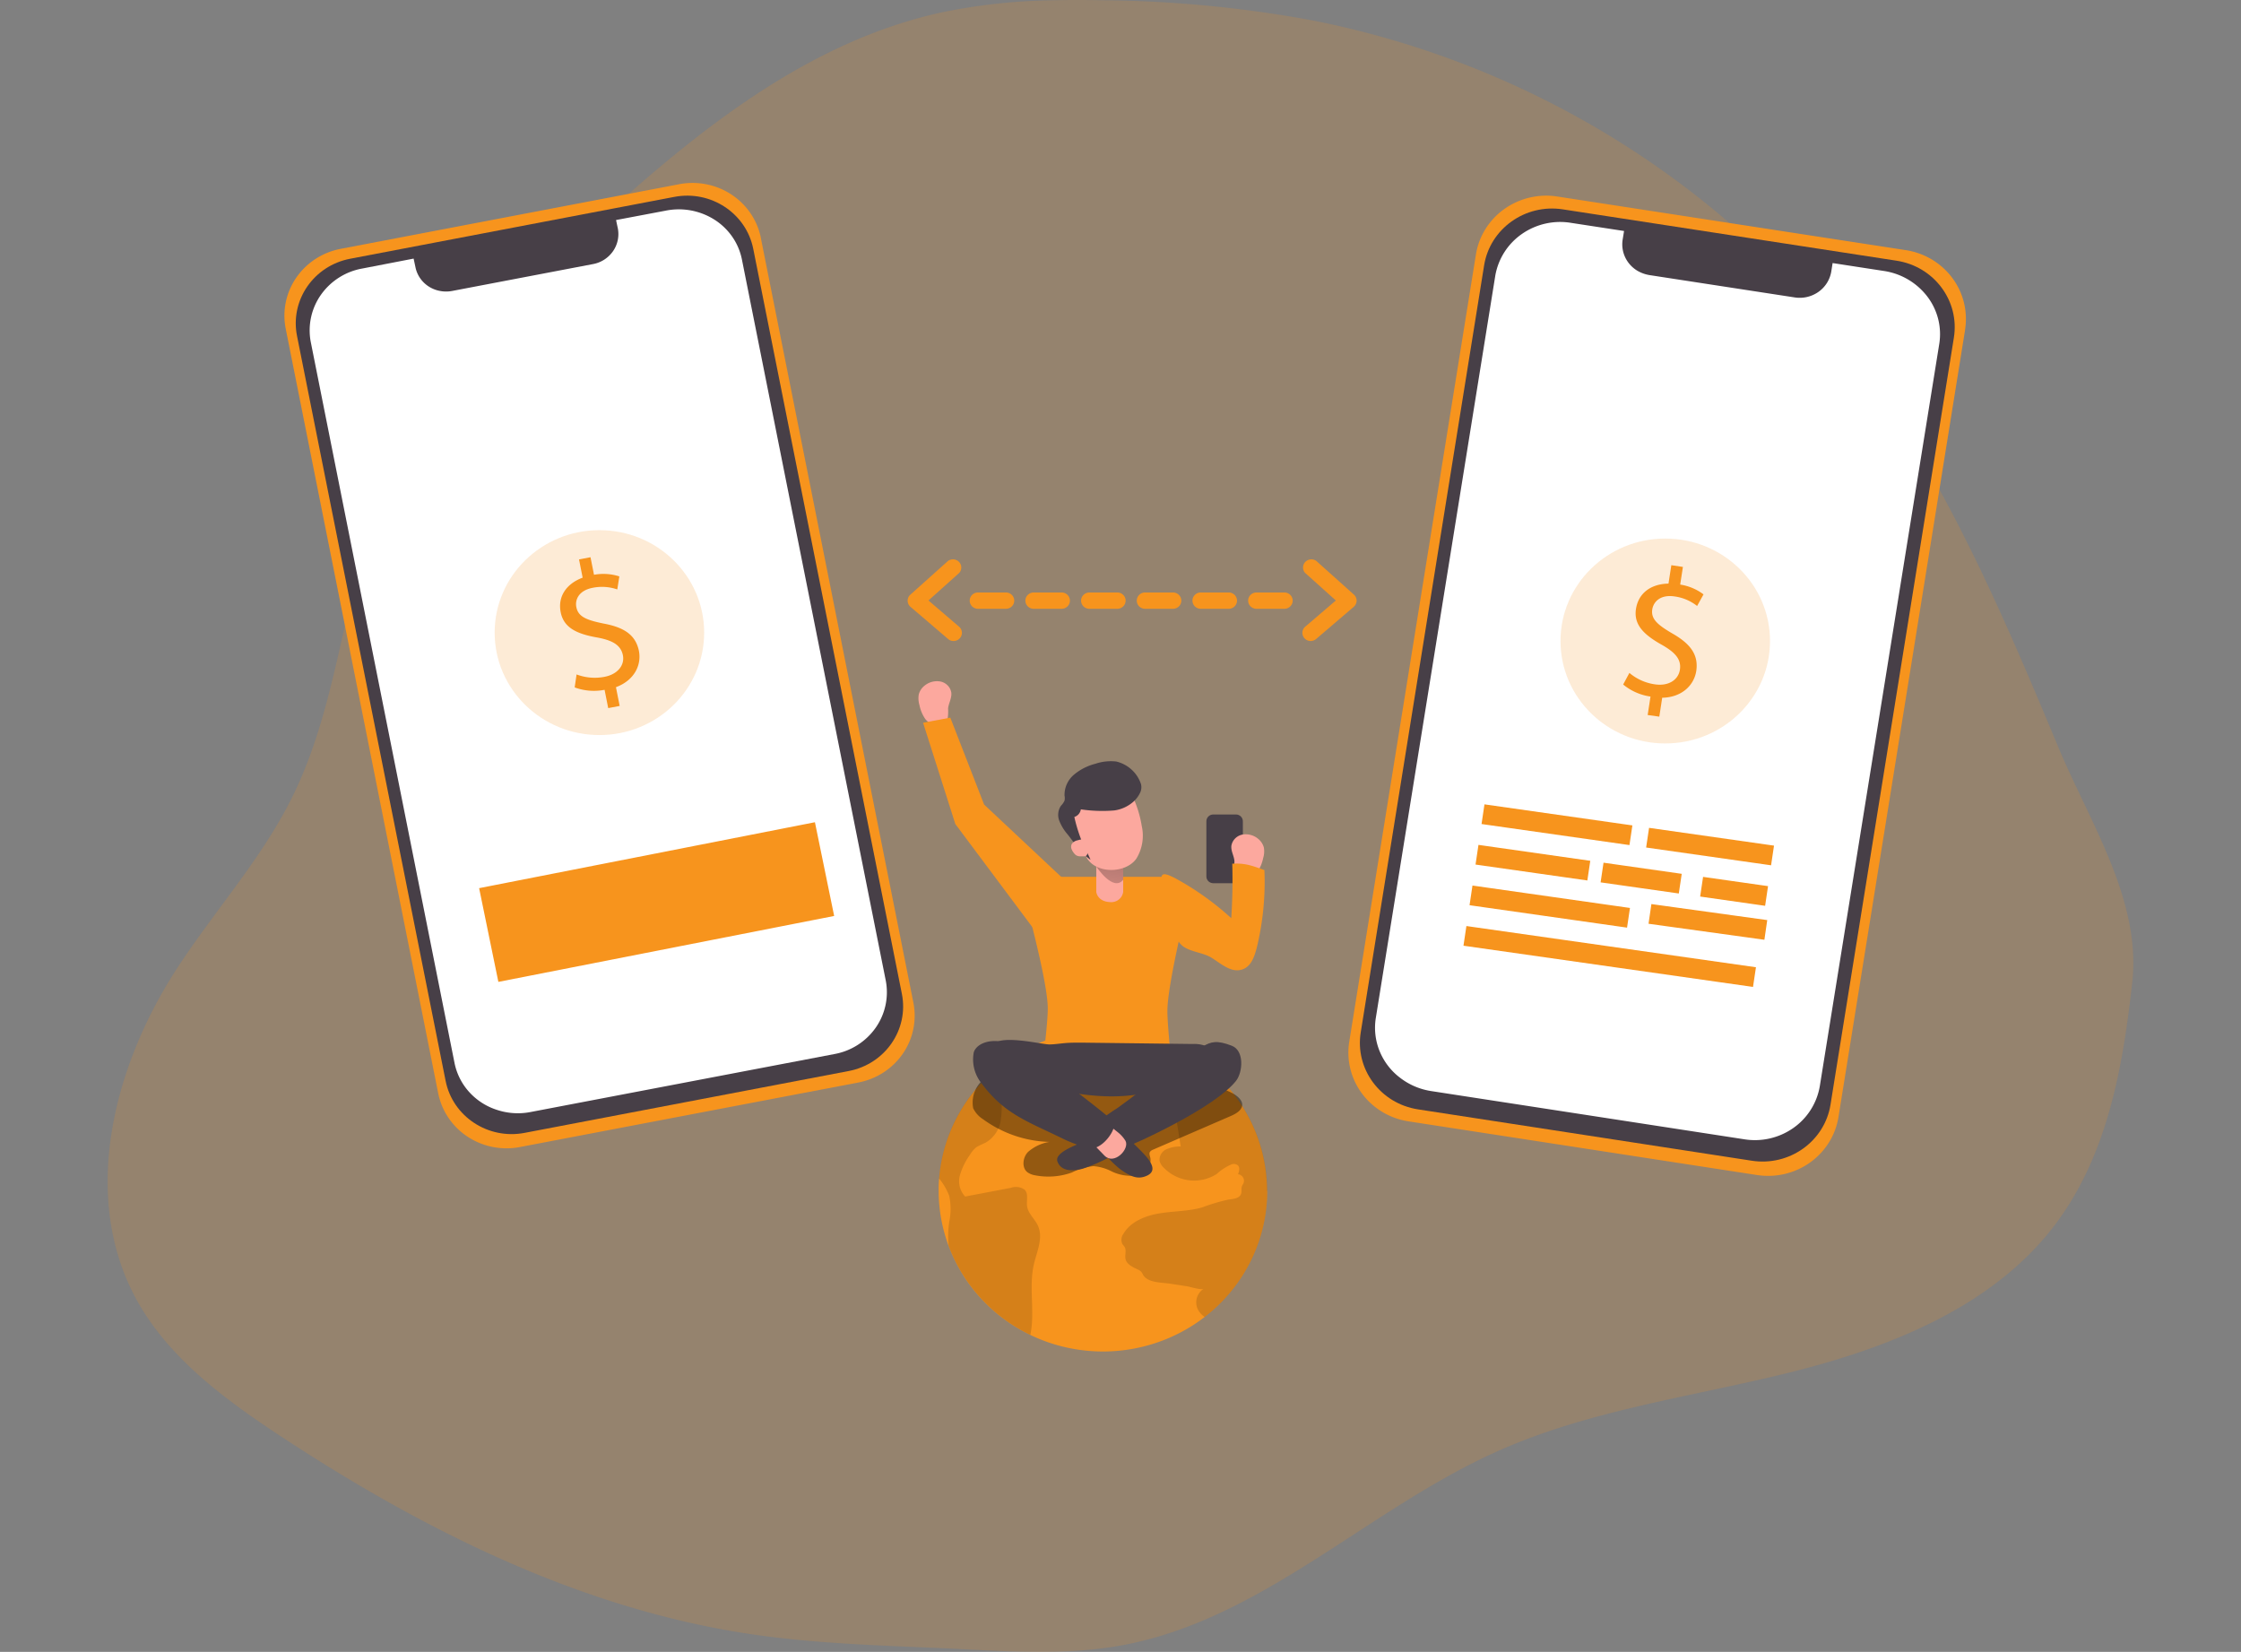 <svg width="350" height="258" fill="none" xmlns="http://www.w3.org/2000/svg"><rect width="100%" height="100%" fill="#808080" stroke="none"/><g clip-path="url(#a)"><path opacity=".18" d="M164.137.051a91.351 91.351 0 0 0-17.013 1.872c-20.996 4.568-38.348 18.62-54.074 32.963-13.15 11.995-26.093 24.967-32.938 41.24-6.54 15.61-6.958 33.287-14.534 48.489-4.793 9.638-12.177 17.753-18.048 26.813-9.907 15.312-14.986 35.592-6.193 51.585 5.01 9.093 13.786 15.567 22.545 21.335 22.431 14.767 47.185 27.11 73.931 30.964 10.211 1.472 20.561 1.701 30.876 2.186 8.898.434 17.9 1.081 26.65-.544 21.892-4.066 38.47-21.386 58.762-30.386 14.43-6.406 30.442-8.447 45.767-12.292 15.326-3.845 30.999-10.089 40.636-22.407 8.602-10.999 11.011-24.976 12.507-38.391 1.444-12.922-6.645-25.018-11.594-36.902-10.698-25.682-21.874-51.67-41.401-72.307-19.97-20.989-46.151-35.343-74.878-41.053A188.552 188.552 0 0 0 172.556.043c-2.801-.051-5.61-.068-8.419.008z" fill="#F7941D"/><path d="M148.576 108.188a2.089 2.089 0 0 0-.584-1.147 2.171 2.171 0 0 0-1.155-.605 3.064 3.064 0 0 0-1.313.069 3.017 3.017 0 0 0-1.157.612 2.54 2.54 0 0 0-.87 1.335 3.606 3.606 0 0 0 .096 1.642c.147.759.442 1.484.869 2.135.87 1.208 2.923 1.633 3.549 0 .072-.527.093-1.06.061-1.591.096-.833.591-1.59.504-2.45z" fill="#FCA89E"/><path d="M118.83 37.175 142.653 156.6a10.447 10.447 0 0 1-1.652 7.974c-1.61 2.338-4.104 3.956-6.932 4.497l-52.856 10.08a11.072 11.072 0 0 1-8.154-1.596 10.627 10.627 0 0 1-4.615-6.766L44.621 51.339a10.444 10.444 0 0 1 1.65-7.972c1.608-2.338 4.099-3.957 6.926-4.5l52.847-10.089a11.115 11.115 0 0 1 4.243 0c1.4.272 2.732.812 3.919 1.587a10.74 10.74 0 0 1 3 2.934 10.502 10.502 0 0 1 1.624 3.833v.043z" fill="#F7941D"/><path d="m105.319 30.75-50.631 9.662c-5.696 1.087-9.412 6.483-8.3 12.054l23.21 116.355c1.112 5.571 6.63 9.205 12.325 8.119l50.632-9.662c5.695-1.087 9.411-6.483 8.3-12.054L117.644 38.869c-1.111-5.57-6.629-9.205-12.325-8.118z" fill="#473F47"/><path d="m115.873 40.526 22.475 112.671a9.646 9.646 0 0 1-1.603 7.346 10.059 10.059 0 0 1-6.443 4.088l-47.437 9.051c-1.738.34-3.538.229-5.219-.324a9.903 9.903 0 0 1-4.34-2.77 9.588 9.588 0 0 1-2.313-4.537L48.527 53.371a9.653 9.653 0 0 1 1.611-7.348 10.067 10.067 0 0 1 6.451-4.085l8.01-1.548.305 1.43c.201.905.672 1.733 1.353 2.378a4.84 4.84 0 0 0 2.474 1.245 5.03 5.03 0 0 0 1.888 0l22.022-4.202a4.888 4.888 0 0 0 3.086-1.988 4.688 4.688 0 0 0 .776-3.533l-.287-1.353 7.828-1.48a10.395 10.395 0 0 1 7.402 1.336 9.72 9.72 0 0 1 2.882 2.702 9.483 9.483 0 0 1 1.545 3.601z" fill="#fff"/><path opacity=".18" d="M93.615 114.806c9.036 0 16.361-7.164 16.361-16 0-8.838-7.325-16.002-16.36-16.002-9.036 0-16.361 7.164-16.361 16.001 0 8.837 7.325 16.001 16.36 16.001z" fill="#F7941D"/><path d="m94.99 110.596-.566-2.858a8.642 8.642 0 0 1-4.67-.375l.295-2.024a8 8 0 0 0 4.35.374c2.07-.391 3.209-1.829 2.878-3.403-.33-1.573-1.635-2.297-3.949-2.73-3.183-.553-5.27-1.498-5.758-3.948-.486-2.45.87-4.457 3.427-5.41l-.565-2.85 1.792-.34.548 2.74a8.11 8.11 0 0 1 3.957.255l-.322 2.033a7.355 7.355 0 0 0-3.835-.255c-2.218.425-2.792 1.905-2.557 3.028.295 1.472 1.522 1.999 4.227 2.552 3.227.595 5.018 1.77 5.54 4.253.444 2.229-.713 4.628-3.583 5.691l.582 2.927-1.791.34zM306.91 51.508l-19.779 122.964c-.46 2.849-2.058 5.403-4.442 7.101a11.32 11.32 0 0 1-8.274 1.951l-54.413-8.38a11.257 11.257 0 0 1-4.074-1.455 11.04 11.04 0 0 1-3.195-2.87 10.764 10.764 0 0 1-1.828-3.847 10.645 10.645 0 0 1-.183-4.239l19.787-122.981c.456-2.849 2.05-5.403 4.431-7.102a11.308 11.308 0 0 1 8.268-1.958l54.412 8.37c2.91.44 5.523 1.992 7.264 4.314a10.692 10.692 0 0 1 2.026 8.072v.06z" fill="#F7941D"/><path d="M231.789 41.45 212.52 161.248c-.922 5.737 3.084 11.118 8.949 12.021l52.128 8.02c5.865.902 11.368-3.016 12.291-8.753l19.268-119.798c.923-5.736-3.084-11.118-8.949-12.02l-52.128-8.02c-5.865-.903-11.367 3.016-12.29 8.752z" fill="#473F47"/><path d="m302.874 53.711-18.665 115.981a10.02 10.02 0 0 1-4.167 6.513 10.45 10.45 0 0 1-7.654 1.73l-48.837-7.52a10.55 10.55 0 0 1-4.888-2.084 9.901 9.901 0 0 1-3.191-4.149 9.681 9.681 0 0 1-.602-5.158l18.666-115.98a10.02 10.02 0 0 1 4.175-6.515 10.452 10.452 0 0 1 7.662-1.72l8.272 1.268-.235 1.455a4.744 4.744 0 0 0 .457 2.75 4.87 4.87 0 0 0 1.935 2.047 5.51 5.51 0 0 0 1.818.638l22.692 3.488a5.08 5.08 0 0 0 3.679-.856A4.87 4.87 0 0 0 286 42.466l.218-1.379 8.01 1.234a10.486 10.486 0 0 1 6.637 3.81 9.75 9.75 0 0 1 1.81 3.586 9.63 9.63 0 0 1 .199 3.994z" fill="#fff"/><path d="M200.589 95.088h-4.349c-.346 0-.678-.134-.923-.374a1.264 1.264 0 0 1-.382-.902c0-.338.138-.663.382-.902.245-.24.577-.374.923-.374h4.349c.346 0 .678.135.922.374a1.26 1.26 0 0 1 0 1.804c-.244.24-.576.374-.922.374zm-8.698 0h-4.349c-.346 0-.678-.134-.922-.374a1.261 1.261 0 0 1-.383-.902c0-.338.138-.663.383-.902.244-.24.576-.374.922-.374h4.349c.346 0 .678.135.923.374.244.24.382.564.382.902 0 .339-.138.663-.382.902-.245.24-.577.374-.923.374zm-8.698 0h-4.349c-.346 0-.677-.134-.922-.374a1.26 1.26 0 0 1 0-1.804 1.32 1.32 0 0 1 .922-.374h4.349c.346 0 .678.135.923.374.244.24.382.564.382.902 0 .339-.138.663-.382.902-.245.24-.577.374-.923.374zm-8.697 0h-4.349c-.346 0-.678-.134-.923-.374a1.26 1.26 0 0 1 0-1.804c.245-.24.577-.374.923-.374h4.349c.346 0 .677.135.922.374a1.26 1.26 0 0 1 0 1.804c-.245.24-.576.374-.922.374zm-8.698 0h-4.349c-.346 0-.678-.134-.923-.374a1.264 1.264 0 0 1-.382-.902c0-.338.138-.663.382-.902.245-.24.577-.374.923-.374h4.349c.346 0 .678.135.922.374a1.26 1.26 0 0 1 0 1.804c-.244.24-.576.374-.922.374zm-8.698 0h-4.349c-.346 0-.678-.134-.922-.374a1.26 1.26 0 0 1 0-1.804c.244-.24.576-.374.922-.374h4.349c.346 0 .678.135.923.374.244.24.382.564.382.902 0 .339-.138.663-.382.902-.245.24-.577.374-.923.374zM148.942 100.116a1.244 1.244 0 0 1-.87-.315l-5.88-5.028a1.265 1.265 0 0 1-.36-1.382 1.275 1.275 0 0 1 .36-.523l5.88-5.266a1.326 1.326 0 0 1 1.727.181 1.259 1.259 0 0 1 .012 1.7l-4.801 4.303 4.775 4.092a1.255 1.255 0 0 1 .139 1.786c-.119.142-.27.255-.44.333a1.316 1.316 0 0 1-.542.119zM204.711 100.116a1.288 1.288 0 0 1-.982-.434 1.265 1.265 0 0 1 .121-1.804l4.784-4.091-4.801-4.305a1.259 1.259 0 0 1 .012-1.699 1.325 1.325 0 0 1 1.727-.181l5.88 5.266a1.278 1.278 0 0 1 .426.953 1.322 1.322 0 0 1-.443.953l-5.88 5.027c-.234.2-.533.311-.844.315zM197.918 185.991c0 6.655-2.703 13.038-7.515 17.744-4.811 4.707-11.338 7.35-18.143 7.35-6.805 0-13.331-2.643-18.143-7.35-4.812-4.706-7.515-11.089-7.515-17.744-.012-.642.011-1.284.07-1.923.517-6.461 3.57-12.475 8.52-16.783 4.951-4.308 11.413-6.575 18.034-6.327 6.622.249 12.888 2.994 17.486 7.66 4.598 4.667 7.171 10.892 7.18 17.373h.026z" fill="#F7941D"/><path opacity=".14" d="M161.492 197.381c-.869 3.624.192 7.494-.574 11.101-5.923-2.868-10.491-7.854-12.759-13.925a15.374 15.374 0 0 1 .096-3.743 9.73 9.73 0 0 0 0-4.007 9.173 9.173 0 0 0-1.592-2.739 24.658 24.658 0 0 1 3.247-10.428 25.262 25.262 0 0 1 7.468-8.091c.035.168.035.342 0 .51l-1.095 4.772a13.98 13.98 0 0 1 0 4.254 4.853 4.853 0 0 1-.808 1.958 4.968 4.968 0 0 1-1.576 1.445c-.47.195-.929.416-1.374.663-.424.34-.778.756-1.044 1.225a10.274 10.274 0 0 0-1.565 3.199 3.483 3.483 0 0 0-.021 1.756c.142.578.431 1.112.838 1.553l7.15-1.361a2.321 2.321 0 0 1 2.166.314c.617.655.234 1.702.365 2.595.174 1.123 1.2 1.939 1.679 2.986.878 1.897-.131 3.989-.601 5.963z" fill="#020202"/><path opacity=".4" d="M151.995 173.095a4.142 4.142 0 0 0 1.522 1.701 18.463 18.463 0 0 0 10.376 3.556 6.647 6.647 0 0 0-3.314 1.548c-.87.851-1.052 2.552-.052 3.233.354.229.754.38 1.174.442 1.911.363 3.888.207 5.715-.451a9.902 9.902 0 0 1 3.366-.987 7.342 7.342 0 0 1 2.713.757 6.903 6.903 0 0 0 3.914.707c1.322-.264 2.523-1.506 2.244-2.791-.069-.306-.208-.638-.052-.901.124-.161.293-.282.487-.349l12.177-5.274c.774-.341 1.653-.851 1.74-1.642.086-.791-.766-1.514-1.557-1.914-4.184-2.135-9.063-2.408-13.778-2.637l-8.367-.4a74.676 74.676 0 0 0-12.177.085c-1.4.162-3.879.179-4.949 1.199a4.784 4.784 0 0 0-1.084 1.924 4.707 4.707 0 0 0-.098 2.194z" fill="#020202"/><path opacity=".14" d="M197.918 185.991a24.584 24.584 0 0 1-2.565 10.95 25.155 25.155 0 0 1-7.202 8.751 3.144 3.144 0 0 1-.87-.85 2.498 2.498 0 0 1-.02-2.838c.189-.281.432-.522.716-.71-.435.222-2.131-.323-2.609-.399l-2.61-.4c-1.269-.196-3.479-.111-4.218-1.361a2.91 2.91 0 0 0-.296-.494 1.735 1.735 0 0 0-.548-.365c-.791-.375-1.739-.809-1.913-1.651-.131-.621.182-1.327-.139-1.871-.105-.179-.261-.307-.366-.477a1.573 1.573 0 0 1 .183-1.573c1.113-1.906 3.418-2.825 5.627-3.19 2.21-.366 4.506-.315 6.654-.928a30.522 30.522 0 0 1 4.053-1.216c.774-.102 1.74-.179 2.018-.851.165-.4 0-.85.165-1.276.07-.17.183-.323.253-.493.043-.13.06-.266.05-.402a1.034 1.034 0 0 0-.729-.908l-.191-.043c.183-.468.33-1.072-.052-1.403a1.035 1.035 0 0 0-.94-.145 8.07 8.07 0 0 0-2.357 1.523 6.576 6.576 0 0 1-8.202-.944 2.218 2.218 0 0 1-.713-1.132c-.03-.373.058-.747.252-1.07.195-.322.486-.579.835-.733a5.322 5.322 0 0 1 2.218-.426c-.284-1.82-.574-3.641-.87-5.461-4.27 1.114-6.001-2.858-6.61-6.159-.609-3.3 1.792-4.474 4.88-4.696 4.75 1.859 8.824 5.066 11.696 9.207a24.688 24.688 0 0 1 4.42 14.034z" fill="#020202"/><path d="M164.658 136.949h16.448a4.377 4.377 0 0 1 1.645.297 4.287 4.287 0 0 1 1.405.89c.404.383.726.841.949 1.347.223.506.342 1.05.35 1.601v.119s-3.132 12.513-3.132 16.715c0 2.306.74 9.179.74 9.179h-20.344s.939-7.188.922-9.595c0-4.101-3.358-16.308-3.358-16.308a4.123 4.123 0 0 1 .304-1.611c.209-.513.519-.98.912-1.375.394-.395.863-.71 1.381-.928a4.384 4.384 0 0 1 1.639-.339l.139.008z" fill="#F7941D"/><path d="M163.867 163.125c.818 0 1.626-.137 2.435-.205 1.053-.093 2.105-.076 3.166-.068l16.804.205a5.107 5.107 0 0 1 1.862.246c.296.101.56.278.762.513.202.235.335.52.386.823.078.791-.6 1.437-1.244 1.922a23.212 23.212 0 0 1-10.133 4.339c-5.671.944-11.49-.23-17.039-1.702a6.784 6.784 0 0 1-2.496-1.046 16.5 16.5 0 0 1-1.827-2.118 7.063 7.063 0 0 1-1.348-1.633c-1.522-3.514 7.367-1.268 8.672-1.276z" fill="#473F47"/><path d="M175.417 139.298a1.827 1.827 0 0 1-.69 1.205c-.381.298-.867.44-1.353.394-2.018-.094-2.158-1.599-2.158-1.599v-7.835h4.201v7.835z" fill="#FCA89E"/><path d="M171.216 135.333s2.61 4.016 4.201 2.085v-3.131l-4.201 1.046z" fill="url(#b)"/><path d="M169.442 133.343c1.053 3.19 6.289 3.283 8.046.748a6.874 6.874 0 0 0 .826-5.104 17.373 17.373 0 0 0-1.601-4.976c-.539-.987-1.087-1.863-2.304-2.008a7.4 7.4 0 0 0-4.019.851 5.784 5.784 0 0 0-2.609 2.79 5.51 5.51 0 0 0-.183 3.752c.212.616.477 1.214.792 1.786.406.693.758 1.415 1.052 2.161z" fill="#FCA89E"/><path d="M171.016 177.348a7.1 7.1 0 0 1-1.922 1.046c-1.47.604-4.349 1.701-3.957 2.977.591 1.702 2.609 1.549 4.009 1.149a26.741 26.741 0 0 0 6.037-2.91l-4.167-2.262z" fill="#473F47"/><path d="M174.583 173.018c5.001-3.573 7.61-6.21 13.229-9.553 1.33-.791 2.252-1.03 4.566-.136 1.974.757 1.74 4.074.687 5.461-3.235 4.151-15.656 9.885-18.195 10.752-1.088.375-4.923-2.781-3.366-4.296.971-.813 2-1.557 3.079-2.228z" fill="#473F47"/><path d="M172.269 179.9a16.876 16.876 0 0 0 2.609 2.654c1.74 1.276 2.862 1.701 4.236 1.08 2-.91.165-2.824-1.383-4.347a21.586 21.586 0 0 0-3.94-3.173l-1.522 3.786z" fill="#473F47"/><path d="m172.53 175.204 2.131 1.701c.441.359.817.787 1.113 1.268.696 1.267-1.739 3.853-3.262 2.331-1.522-1.523-2.957-3.148-2.957-3.148l2.975-2.152z" fill="#FCA89E"/><path d="M166.163 177.926c-5.81-2.858-9.376-3.896-13.107-9.042a5.951 5.951 0 0 1-.949-2.181 5.893 5.893 0 0 1-.017-2.37c.453-1.319 2.418-2.11 4.74-1.566 1.949.451 15.004 10.455 17.039 12.344.87.85-1.791 4.874-3.992 4.176a21.9 21.9 0 0 1-3.714-1.361zM178.122 123.679a4.382 4.382 0 0 1-.974 1.412 5.658 5.658 0 0 1-3.122 1.489c-1.74.143-3.492.086-5.219-.17-.04.271-.157.526-.336.736-.18.21-.416.368-.681.455.261 1.177.61 2.334 1.043 3.462.418 1.114 1.027 2.135 1.488 3.224-1.427-.961-2.514-2.603-3.549-3.93a7.34 7.34 0 0 1-1.313-2.118 2.55 2.55 0 0 1 .234-2.382c.236-.235.428-.508.566-.808a1.985 1.985 0 0 0 0-.783 4.1 4.1 0 0 1 .361-1.801 4.189 4.189 0 0 1 1.117-1.474 8.494 8.494 0 0 1 3.34-1.701 7.504 7.504 0 0 1 3.279-.349c.9.221 1.726.664 2.401 1.287a5.288 5.288 0 0 1 1.452 2.269c.09.394.059.805-.087 1.182z" fill="#473F47"/><path d="M168.311 131.241a1.418 1.418 0 0 0-.922.579.98.98 0 0 0-.043.765c.094.247.229.477.4.681.089.121.198.228.322.315.214.118.458.177.704.17h.566a.544.544 0 0 0 .278-.077.574.574 0 0 0 .191-.263c.131-.39.131-.81 0-1.2a2.128 2.128 0 0 0-.53-.978c-.244-.221-.644-.077-.966.008z" fill="#FCA89E"/><path d="M193.03 127.209h-3.54c-.595 0-1.078.473-1.078 1.055v8.626c0 .583.483 1.055 1.078 1.055h3.54c.596 0 1.079-.472 1.079-1.055v-8.626c0-.582-.483-1.055-1.079-1.055z" fill="#473F47"/><path d="m166.459 137.63-12.76-11.969-5.279-13.577-4.253.8 5.036 15.814 14.264 19.098 2.992-10.166z" fill="#F7941D"/><path opacity=".18" d="M260.081 116.117c9.036 0 16.36-7.164 16.36-16.002 0-8.837-7.324-16-16.36-16s-16.36 7.163-16.36 16c0 8.838 7.324 16.002 16.36 16.002z" fill="#F7941D"/><path d="m257.333 111.676.443-2.884a8.59 8.59 0 0 1-4.27-1.88l.974-1.812a7.915 7.915 0 0 0 4.001 1.787c2.078.306 3.644-.672 3.888-2.297.243-1.625-.757-2.697-2.792-3.862-2.81-1.566-4.454-3.14-4.071-5.615s2.331-3.913 5.08-3.964l.443-2.875 1.809.272-.426 2.756c1.327.203 2.58.73 3.644 1.531l-1 1.813a7.211 7.211 0 0 0-3.522-1.49c-2.244-.331-3.288.851-3.479 2.008-.227 1.48.748 2.382 3.122 3.769 2.827 1.616 4.114 3.309 3.749 5.852-.348 2.246-2.253 4.135-5.323 4.194l-.453 2.952-1.817-.255zM127.275 128.422 74.83 138.718l3.005 14.638 52.444-10.296-3.004-14.638zM231.845 125.629l-.457 3.073 23.101 3.288.457-3.073-23.101-3.288zM257.552 129.299l-.458 3.072 19.513 2.777.457-3.072-19.512-2.777zM230.907 131.959l-.458 3.073 17.464 2.485.457-3.072-17.463-2.486zM250.44 134.74l-.457 3.073 12.213 1.738.458-3.072-12.214-1.739zM265.987 136.958l-.457 3.072 10.147 1.445.457-3.073-10.147-1.444zM229.971 138.309l-.457 3.073 24.599 3.501.457-3.073-24.599-3.501zM257.914 141.203l-.445 3.074 18.094 2.503.445-3.074-18.094-2.503zM229.023 144.635l-.457 3.073 45.221 6.436.458-3.073-45.222-6.436z" fill="#F7941D"/><path d="M192.317 132.1c.072-.431.277-.83.588-1.143a2.2 2.2 0 0 1 1.152-.609 3.046 3.046 0 0 1 1.309.068c.426.118.819.327 1.152.613.424.346.728.813.87 1.335.096.548.06 1.11-.104 1.642a6.053 6.053 0 0 1-.87 2.135c-.87 1.208-2.923 1.633-3.558 0a8.138 8.138 0 0 1-.06-1.591c-.035-.833-.566-1.59-.479-2.45z" fill="#FCA89E"/><path d="M181.384 137.001c.122-.706.774-.536 2.088.127a44.384 44.384 0 0 1 8.828 6.278c.182-2.832.235-5.682.156-8.506 1.992-.128 3.14.323 5.019.995a43.444 43.444 0 0 1-1.192 12.122c-.365 1.378-.869 2.952-2.278 3.403-1.74.57-3.297-.919-4.819-1.855-1.383-.851-3.644-.902-4.749-2.059-.87-.85-.965-2.552-1.287-3.64-.539-1.838-1.261-3.701-1.644-5.572a4.056 4.056 0 0 1-.122-1.293z" fill="#F7941D"/></g><defs><linearGradient id="b" x1="174.235" y1="128.758" x2="171.954" y2="148.505" gradientUnits="userSpaceOnUse"><stop offset=".01"/><stop offset=".08" stop-opacity=".69"/><stop offset=".21" stop-opacity=".32"/><stop offset="1" stop-opacity="0"/></linearGradient><clipPath id="a"><path fill="#fff" d="M0 0h350v258H0z"/></clipPath></defs></svg>